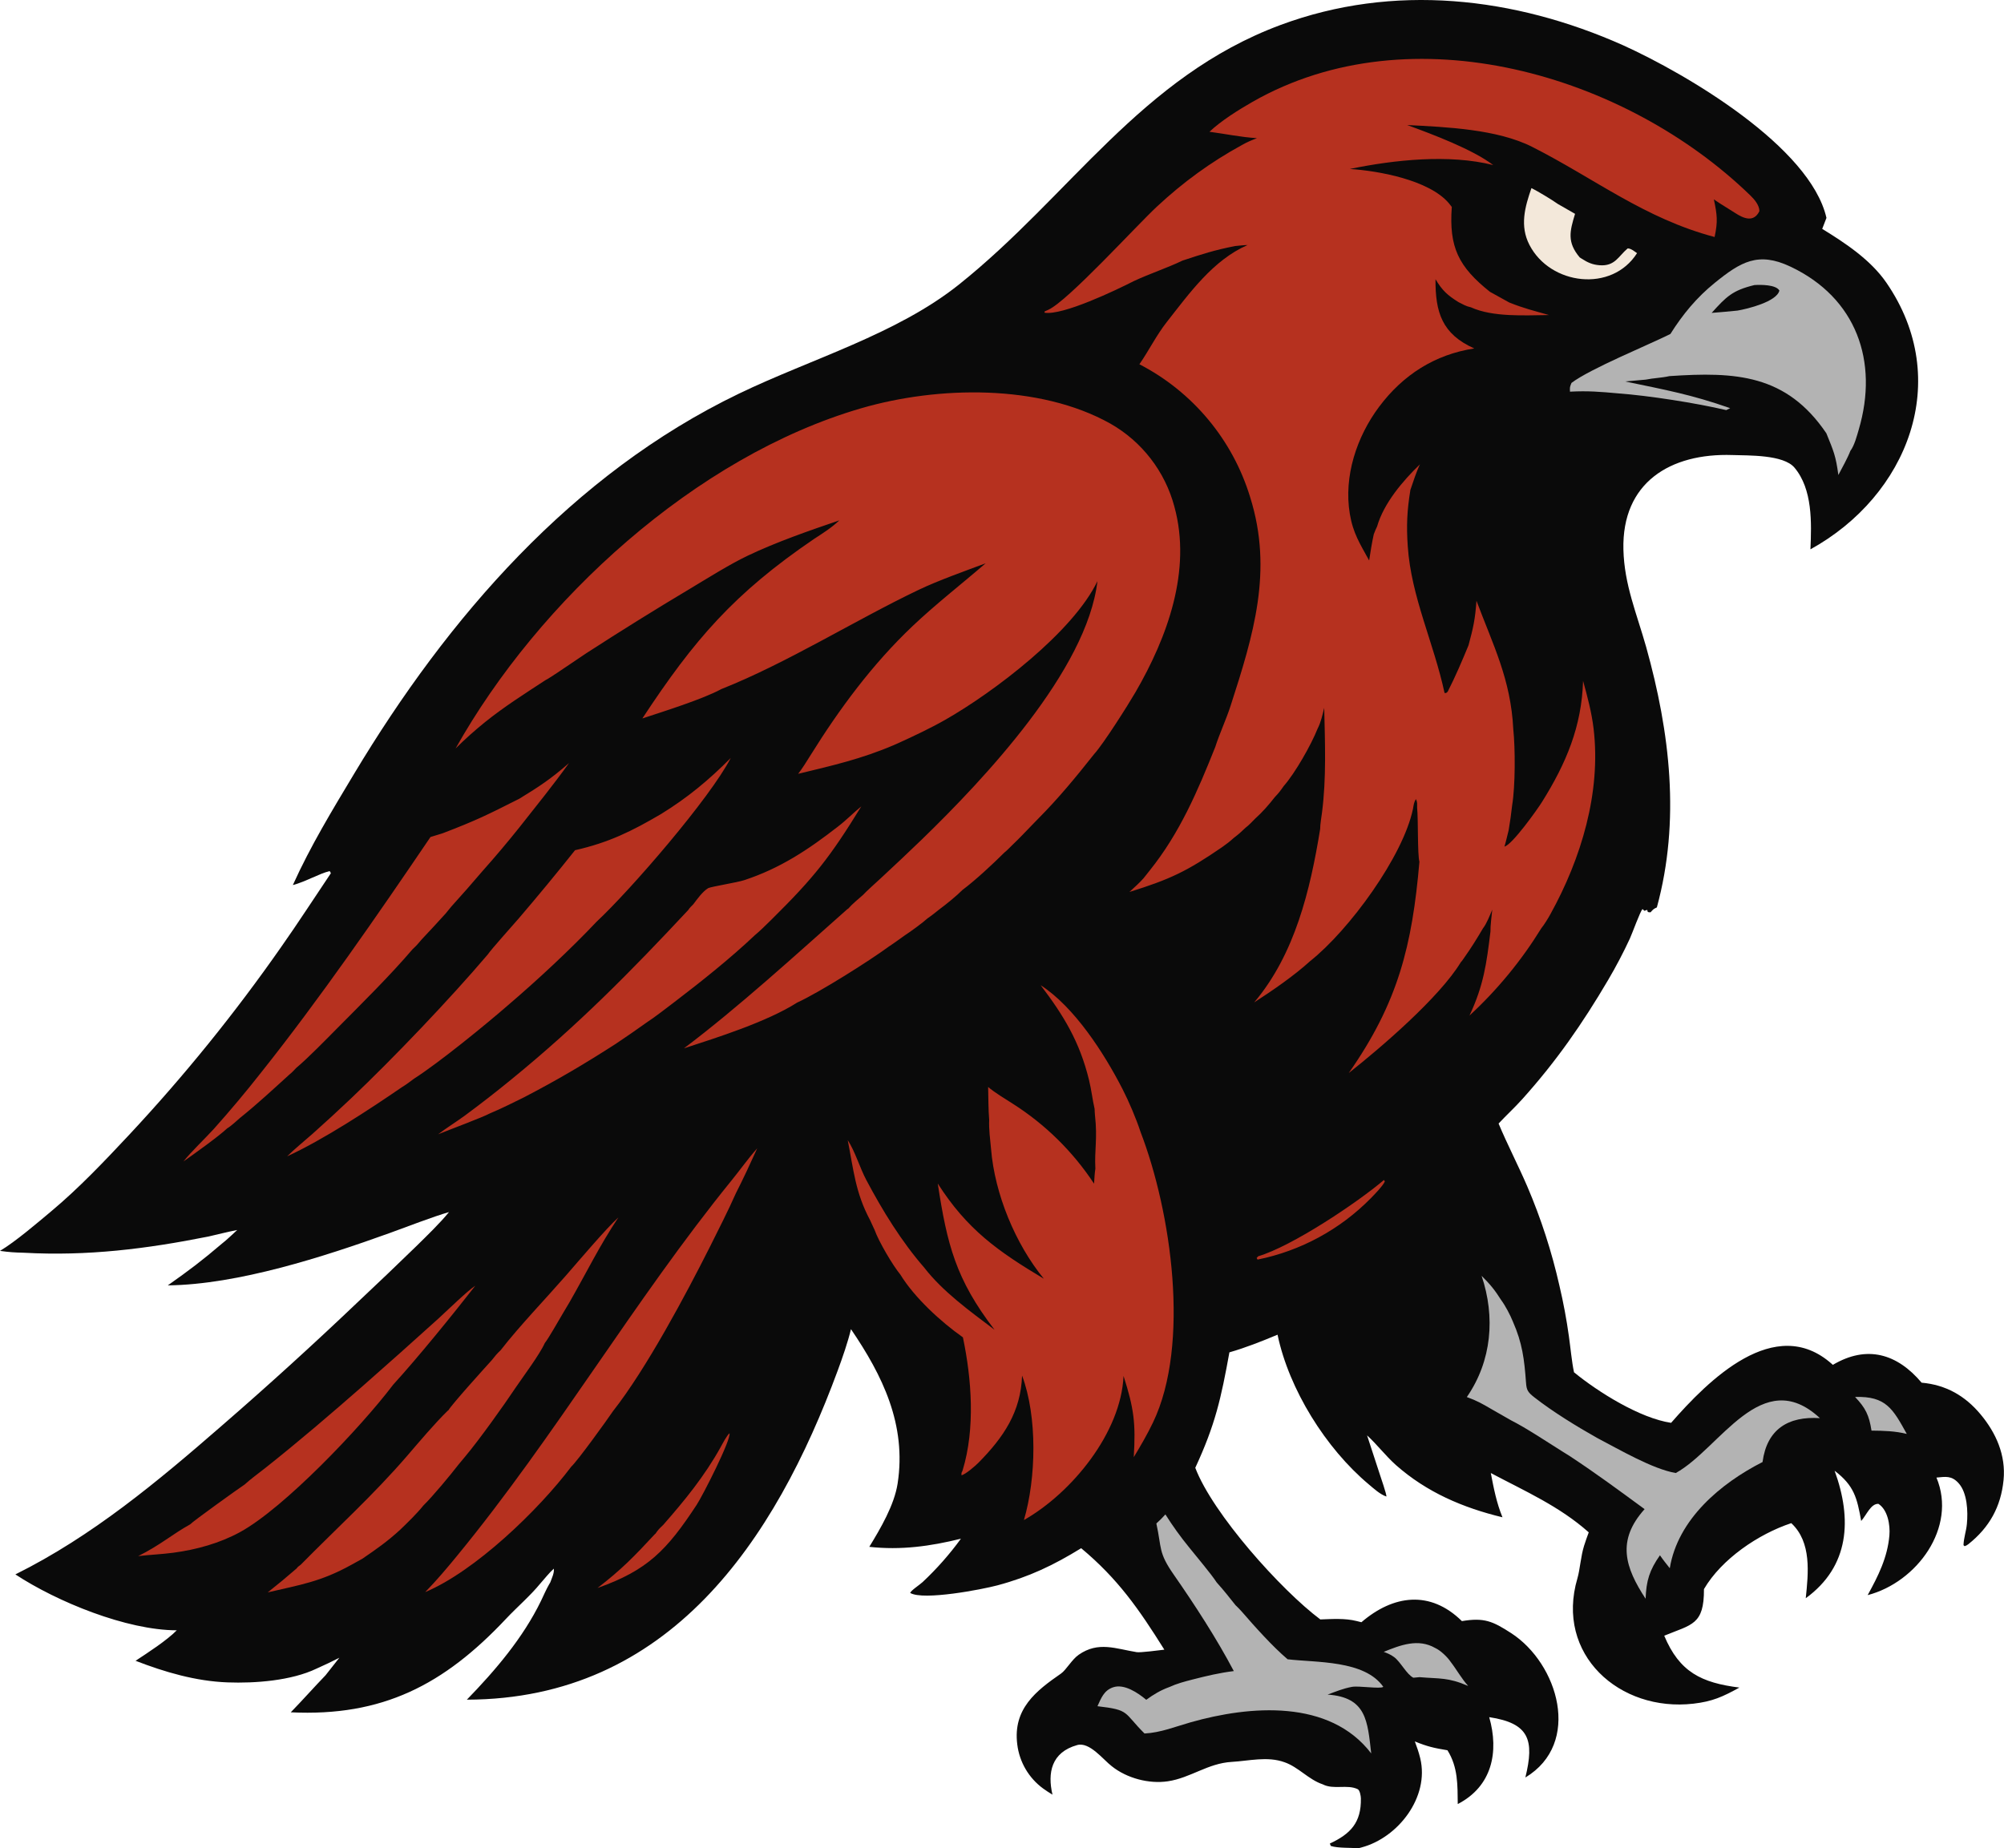 <?xml version="1.0" encoding="UTF-8" standalone="no"?>
<!DOCTYPE svg PUBLIC "-//W3C//DTD SVG 1.1//EN" "http://www.w3.org/Graphics/SVG/1.1/DTD/svg11.dtd">
<svg width="100%" height="100%" viewBox="0 0 3693 3407" version="1.1" xmlns="http://www.w3.org/2000/svg" xmlns:xlink="http://www.w3.org/1999/xlink" xml:space="preserve" xmlns:serif="http://www.serif.com/" style="fill-rule:evenodd;clip-rule:evenodd;stroke-linejoin:round;stroke-miterlimit:2;">
    <g transform="matrix(1,0,0,1,-159.135,-386.916)">
        <path d="M202.842,2696.08C185.708,2695.7 176.054,2695.04 159.135,2692.67C187.549,2675.74 227.889,2641.13 253.409,2619.79C304.591,2576.98 351.675,2527.31 397.213,2478.63C498.659,2369.99 592.269,2254.29 677.337,2132.4C708.895,2087.66 738.373,2041.8 768.921,1996.45L766.683,1992.57C747.178,1997.31 722.071,2012.28 698.792,2018.38C731.334,1946.27 771.468,1880.26 811.797,1813.06C984.556,1525.14 1213.62,1260.67 1520.5,1112.68C1654.01,1048.3 1811.36,1003.26 1926.59,911.19C2131.18,747.724 2261.81,528.444 2519.12,432.876C2726.92,355.696 2949.45,380.789 3150.26,470.377C3267.44,523.486 3494.96,657.431 3524.96,788.562L3517.12,808.83C3559.94,835.064 3606.51,866.037 3635.32,907.883C3759.13,1087.7 3674.59,1300.75 3495.43,1399.51C3497.52,1350.48 3499.57,1288.76 3465.99,1248.88C3445.67,1224.74 3381.22,1226.68 3351.65,1225.69C3237.14,1221.85 3147.71,1276.4 3150.78,1400.02C3152.39,1464.92 3175.41,1518.08 3192.73,1579.63C3236.71,1737.13 3255.95,1899.77 3212.42,2059.54C3206.02,2062.46 3205.28,2063.53 3200.81,2068.57C3189.37,2069.15 3200.64,2060.99 3189.63,2065.86L3185.96,2062.64C3181.88,2066.31 3167.22,2107.11 3162.59,2117.2C3150.54,2143.15 3137.24,2168.5 3122.72,2193.16C3075.44,2273.57 3027.08,2343.23 2964.61,2412.76C2949.58,2429.48 2935.08,2442.57 2920.75,2457.95C2936.72,2496.24 2956.96,2535.12 2973.62,2573.81C2998.95,2633 3018.81,2694.39 3032.95,2757.2C3040.22,2788.01 3046.04,2819.14 3050.38,2850.5C3053.17,2870.22 3055.7,2897.72 3059.75,2916.47C3104.66,2953.17 3181.15,3001.04 3238.65,3009.64C3306.71,2931.78 3429.91,2807.76 3534.9,2901.1L3536.74,2902.75C3599.87,2865.39 3655.49,2882.46 3700.31,2935.6C3744.98,2939.63 3780.06,2959.5 3808.7,2993.67C3837.55,3028.09 3855.81,3069.52 3851.32,3115.03C3846.46,3164.31 3825.23,3202.4 3786.67,3233.14C3783.88,3235.37 3782.79,3235.79 3779.58,3237.01L3777.49,3235.12C3777.99,3221.27 3782.43,3209.74 3783.73,3196.27C3785.96,3173.11 3784.62,3138.47 3768.25,3120.63C3755.35,3106.58 3744.52,3108.97 3727.65,3110.53C3766.1,3202.42 3691.54,3303.62 3600.88,3327.22C3620.34,3291.93 3637.44,3257.92 3640.95,3217C3642.57,3198.05 3637.94,3169.97 3620.7,3158.95C3606.67,3158.46 3599,3179.19 3588.97,3190.54C3581.28,3148.15 3576.26,3125.65 3539.98,3097.91C3572.52,3187.27 3567.52,3274.16 3486.8,3332.94C3491.53,3287.14 3498.07,3229.76 3460.13,3194.53C3399.57,3214.55 3331.56,3260.72 3299.23,3316.09C3299.54,3382.31 3276.67,3381.08 3226.01,3402.02C3254.08,3469.11 3294.44,3488.74 3364.54,3497.62C3333.74,3514.56 3315.15,3523.19 3279.96,3527.28C3143.6,3543.1 3024.6,3436.58 3066.05,3296.16C3070.74,3280.27 3072.11,3256.01 3078.26,3236.35C3080.93,3227.99 3083.81,3219.7 3086.9,3211.49C3032.92,3163.4 2969.71,3135.74 2906.42,3102.17C2911.87,3130.53 2916.9,3156.81 2927.91,3183.75C2854.94,3166.1 2788.46,3137.71 2731.59,3087.5C2711.67,3069.57 2696.72,3049.41 2678.39,3032.75L2701.26,3102.71C2703.34,3109.46 2714.96,3142.36 2713.94,3145.48C2702.25,3141.45 2691.09,3131.06 2681.56,3123.07C2602.47,3056.82 2534.49,2947.95 2513.42,2847.16C2484.38,2859.26 2454.96,2871.04 2424.69,2879.7C2409.29,2964.79 2398.64,3013.07 2361.81,3092.52C2394.05,3177.31 2519.72,3317.72 2592.25,3372.03C2614.36,3371.23 2637.72,3369.58 2659.19,3374.98L2667.97,3377.18C2726.59,3326.82 2794.64,3317.54 2853.15,3375.1C2894.07,3368.28 2909.72,3375.15 2943.82,3397.19C3030.47,3453.22 3074.86,3600.37 2970.09,3663.39C2987.05,3594.3 2977.39,3563.3 2903.49,3552.16C2921.74,3616.24 2908.9,3679.6 2845.51,3712.34C2845.07,3677.03 2846.14,3644.65 2826.54,3613.19C2801.86,3609.1 2789.49,3606.33 2766.44,3596.91C2770.31,3607.44 2773.74,3617.04 2776.37,3627.94C2793.65,3699.43 2735.71,3774.43 2668.01,3792.34L2664.46,3793.3L2662.32,3793.84C2648.56,3792.6 2624.38,3793.82 2611.59,3789.59L2609.73,3785.14C2647.84,3767.45 2667.89,3746.48 2666.97,3701.75C2666.89,3697.64 2665.18,3686.87 2661.08,3684.89C2641.74,3675.52 2616.61,3686.39 2596.56,3675.93C2570.67,3667.29 2551.86,3644.13 2526.38,3635.3C2494.85,3623.79 2460.62,3632.83 2429.14,3634.61C2384.93,3637.12 2353.44,3664.05 2311.28,3670.37C2276.4,3675.59 2235.59,3664.73 2207.9,3642.57C2192.08,3630.57 2167.08,3597.2 2144.14,3603.62C2096.3,3617 2089.31,3655.12 2098.67,3695.02C2092.98,3691.49 2086.62,3687.58 2081.28,3683.59C2054.86,3664.2 2037.65,3634.73 2033.74,3602.19C2025.53,3536.81 2068.49,3503.54 2114.33,3471.83C2123.86,3465.24 2134.29,3445.97 2146.96,3437.14C2183.28,3411.82 2215.46,3426.16 2254.09,3432.37C2260.85,3433.38 2295.36,3428.9 2304.8,3427.76C2258.05,3353.11 2219.35,3297.27 2151.54,3240.73C2100.74,3272.03 2055.69,3293.54 1997.25,3309.18C1969.26,3316.67 1861.05,3337.57 1836.5,3323.22C1837.38,3318.9 1853.63,3308.49 1859.31,3303.19C1885.24,3278.96 1909.1,3251.88 1929.94,3223.22C1873.52,3237.21 1819.34,3244.63 1761.09,3238.21C1781.92,3204.13 1807.16,3161.17 1813.28,3121.53C1830.05,3012.94 1785.39,2922.22 1727.32,2836.97C1721.59,2860.91 1711.62,2889.58 1703.05,2912.84C1587.08,3227.52 1392.38,3519.07 1019.48,3519.93C1071.94,3465.94 1122.81,3406.26 1155.96,3338.09C1160.82,3328.11 1165.83,3316.23 1171.35,3306.84L1173.18,3303.77C1176.08,3295.76 1180.87,3286.18 1179.68,3278.43C1170.88,3286.48 1162.96,3296.63 1154.95,3305.67C1136.01,3328.83 1112.24,3348.93 1091.87,3370.62C977.082,3492.85 863.569,3551.36 694.948,3543.22C717.097,3520.46 737.613,3497.17 758.992,3475.03L784.472,3442.68C770.665,3449.72 756.668,3456.39 742.497,3462.67C696.13,3484.95 629.211,3489.99 578.448,3488.07C519.973,3485.87 463.175,3469.25 408.946,3448.25C431.827,3433.18 466.234,3410.96 484.902,3392.06C392.391,3391.94 264.185,3339.48 187.474,3289.01C328.787,3218.84 449.606,3117.88 567.826,3014.94C653.799,2940.39 737.996,2863.81 820.346,2785.28C855.93,2751.88 891.22,2718.16 926.212,2684.13C944.337,2666.31 970.848,2640.69 986.532,2621.15C957.338,2629.46 907.036,2649.05 877.067,2659.85C756.332,2703.33 597.297,2754.86 468.345,2756.25C507.566,2728.64 531.673,2710.42 568.028,2679.38C576.122,2673.24 588.405,2661.41 596.341,2654.15C579.361,2657.45 560.484,2662.24 543.469,2666.16C428.88,2689.04 320.3,2702.59 202.842,2696.08Z" style="fill:rgb(10,10,10);"/>
        <path d="M3052.32,1108.87C3052.03,1100.29 3051.92,1100.72 3055.09,1092.76C3089.38,1066.64 3196.75,1022.84 3237.33,1002.58C3260.21,966.227 3285.73,935.321 3319.25,908.199C3366.95,869.6 3399.07,850.175 3458.87,878.521C3580.02,935.95 3621.5,1052.99 3584.53,1178.54C3581.01,1190.49 3576.57,1207.96 3569.04,1218C3563.89,1231.36 3553.75,1249.4 3546.89,1262.51C3542.14,1226.94 3538.18,1218.67 3524.76,1185.56C3450.99,1076.87 3357.85,1071.96 3235.6,1080.21C3220.66,1083.57 3206.2,1083.74 3192.17,1086.66C3179.43,1087.65 3166.71,1088.78 3153.99,1090.05C3230.14,1106.02 3274.85,1113.9 3347.53,1139.28L3340.28,1142.87C3284.7,1129.81 3197.52,1116.17 3140.88,1112.02C3108.29,1109.04 3085.5,1107.13 3052.32,1108.87ZM3392.21,912.373C3351.66,922.152 3340.4,933.768 3313.4,963.672C3329.28,962.469 3345.14,961.053 3360.98,959.425C3379.34,956.354 3433.45,943.016 3438.2,922.487C3431.94,911.438 3403.92,911.647 3392.21,912.373Z" style="fill:rgb(179,179,179);" data-color="color-2"/>
        <path d="M2981.3,733.636C2992.78,739.219 3019.93,755.68 3030.03,762.935L3061.68,781.086C3051.82,813.329 3046.69,833.425 3070.18,861.312C3070.65,861.631 3071.13,861.949 3071.6,862.267L3074.01,863.805C3084.77,870.777 3093.81,874.842 3106.81,875.833C3135.35,878.008 3141.57,859.191 3158.56,844.874C3164.33,844.569 3170.68,850.022 3175.9,853.541C3129.41,926.824 3015.85,912.523 2977.58,838.301C2959.56,803.342 2969.14,768.593 2981.3,733.636Z" style="fill:rgb(243,232,218);"/>
        <path d="M900.062,2390.75C839.045,2432.54 755.82,2487.23 688.322,2518.39C699.732,2506.75 722.259,2488.22 735.324,2476.67C759.446,2455.16 783.23,2433.27 806.666,2411.02C885.149,2336.45 988.344,2228.24 1057.8,2146.57C1064.91,2136.08 1104.01,2092.8 1115.05,2079.91C1150.4,2038.6 1185,1996.66 1218.84,1954.1C1281.1,1940.01 1323.42,1919.09 1377.4,1887.37C1426.2,1857.33 1465.47,1824.77 1505.78,1784.06C1467.74,1858.1 1321.14,2027.5 1258.5,2085.95C1210.6,2136.77 1149.08,2193.87 1096.46,2238.85C1054.78,2275.21 967.898,2346.06 921.878,2375.43C914.663,2380.77 907.766,2386.15 900.062,2390.75ZM998.703,1766.6C1151.79,1493.48 1441.1,1228.22 1746.31,1139.43C1887.23,1098.44 2074.16,1094.39 2205.2,1167.68C2263.53,1200.81 2306.1,1256 2323.32,1320.84C2355.55,1438.52 2310.39,1561.48 2251.57,1662.97C2238.26,1685.94 2192.72,1757.98 2175.43,1776.94C2142.62,1818.42 2109.8,1858.38 2072.47,1895.89L2061.73,1906.94C2049.63,1919.5 2037.64,1932.17 2025.03,1944.2C2022.23,1946.94 2012.62,1956.76 2010.03,1958.41C1988.82,1979.5 1956.9,2009.3 1932.78,2027.35C1922.8,2037.57 1901.81,2054.66 1890.03,2063.25C1882.64,2069.2 1876.24,2074.38 1868.36,2079.77C1859.88,2087.63 1836.3,2104.81 1825.98,2111.44C1816.88,2117.87 1806.31,2125.73 1797.1,2131.69C1762.53,2157.26 1668.99,2216.39 1628.18,2234.96C1572.38,2270.47 1481.45,2299.16 1419.47,2319.36C1520.09,2243.56 1625.94,2146.67 1720.71,2062.7L1722.25,2061.86C1729.14,2053.67 1741.24,2043.78 1749.67,2036.41C1752.52,2032.67 1777.68,2010.03 1783.08,2005.01C1808.5,1981.47 1833.69,1957.67 1858.64,1933.62C1972.03,1823.52 2162.4,1622.13 2181.49,1458.17C2136.74,1551.65 1990.95,1662.63 1900.36,1714.12C1873.82,1729.2 1842.24,1744.14 1814.35,1756.79L1806.11,1760.41C1746.52,1785.94 1692.27,1798.26 1630,1813.31C1637.74,1803.34 1645.57,1790.63 1652.26,1779.88C1705.97,1693.53 1766.78,1611.25 1840.78,1541.04C1883.38,1500.62 1930.82,1463.81 1975.48,1425.26C1937.17,1439.55 1888.25,1456.89 1852.07,1474.17C1734.13,1530.5 1609.4,1609.19 1488.4,1657.11C1454.61,1675.64 1380.49,1698.77 1342.87,1711.23C1438.52,1565.73 1512.2,1480.52 1658.91,1380.6C1675.89,1369.47 1690.98,1360.21 1705.87,1346.12C1650.23,1365.11 1589.66,1386.06 1536.54,1411.46C1503.62,1427.2 1462.72,1452.96 1430.7,1472.14C1366.23,1510.62 1302.48,1550.28 1239.47,1591.09C1221.88,1603.09 1204.21,1614.99 1186.48,1626.78C1182.25,1629.5 1167.87,1639.19 1164.15,1640.75C1126.32,1665.51 1088.16,1689.62 1052.95,1718.03C1034.03,1733.26 1015.92,1749.47 998.703,1766.6ZM2762.99,1877.83C2745.06,1965.12 2645.36,2101.5 2573.52,2158.5C2543.76,2185.6 2504.22,2212.76 2470.33,2234.68C2545.5,2145.76 2573.68,2027.37 2591.93,1915.16C2591.92,1906.29 2594.14,1894.03 2595.31,1884.97C2603.56,1821.1 2600.83,1756.07 2599.42,1691.68C2596.3,1704.47 2593.19,1718.81 2587.11,1730.33C2575.44,1759.72 2545.85,1811.94 2524.73,1835.93C2518.48,1844.91 2515.67,1848.61 2508.16,1856.51C2497.5,1870.2 2485.39,1884.15 2472.39,1895.69C2467.46,1900.65 2460.02,1908.68 2454.6,1912.54C2446.13,1920.7 2441.8,1924.53 2432.37,1931.77C2425.08,1938.52 2419.31,1942.62 2411.37,1948.38C2346.8,1992.69 2315.94,2007.61 2240.44,2031.1C2248.72,2023.37 2259.33,2014.08 2266.58,2005.67L2277.91,1991.41C2333.27,1922.39 2366.15,1845.14 2398.58,1763.97C2406.65,1738.79 2418.7,1713.3 2426.94,1687.76C2468.96,1557.57 2505.59,1439.03 2462.92,1303.3C2430.69,1197.48 2357.1,1109.16 2258.83,1058.37C2276.35,1033.08 2290.12,1004.9 2309.36,980.422C2351.28,927.063 2394.66,866.291 2458.17,838.578C2452.19,838.595 2441.49,839.883 2435.16,840.436C2397.92,847.761 2374.22,855.312 2338.09,867.32C2310.8,880.543 2277.59,891.47 2248.57,905.05C2215.76,921.789 2117.83,968.706 2084.07,963.351L2084.1,961.053C2086.43,960.034 2088.73,958.972 2091.04,957.918C2127.49,941.284 2251.91,804.283 2291.29,767.614C2339.26,722.927 2390.1,685.799 2447.66,654.304C2458.29,648.31 2464.34,645.961 2475.47,641.606C2444.67,639.635 2418.28,633.814 2387.97,629.818C2409.25,609.536 2442.07,589.048 2467.54,574.519C2760.45,407.454 3155.19,524.184 3385.07,747.55C3392.52,754.796 3401.34,765.274 3401.4,776.149C3390.81,797.797 3372.03,789.495 3356.79,779.551C3345.02,771.871 3332.77,764.886 3321.13,756.89C3319.9,756.047 3318.68,755.193 3317.46,754.328C3323.44,782.656 3325.1,794.678 3318.83,823.79C3189.58,789.566 3098.32,716.26 2982.85,657.726C2918.15,624.927 2824.4,621.139 2752.37,617.393C2799.32,634.645 2872.21,661.889 2910.86,691.161C2829.54,670.666 2728.24,681.489 2646.54,698.389C2699.26,701.691 2792.23,718.563 2828.83,761.155C2830.81,763.485 2832.7,765.882 2834.51,768.341C2829.16,842.638 2846.76,878.464 2904.83,924.822C2909.61,927.66 2939.42,943.764 2940.31,944.46C2967.3,955.36 2986,959.718 3013.64,967.643C2968.82,968.118 2910.27,971.81 2869.65,953.35C2860.9,951.561 2854.84,947.854 2846.86,943.82C2826.78,931.277 2817.05,922.644 2804.48,901.561C2804.13,962.618 2816.41,1002.6 2875.92,1029.21C2803.28,1040.35 2744.64,1077.88 2700.66,1136.63C2659.26,1191.93 2635.12,1264.9 2646.58,1333.97C2652.54,1369.91 2665.2,1388.99 2682.2,1420.01C2684.77,1403.73 2687.15,1388.1 2690.68,1371.97C2692.61,1366.42 2694.41,1362.62 2696.86,1357.36C2709.07,1314.63 2744.54,1272.89 2775.89,1242.79C2769.17,1256.56 2763.34,1275.17 2758.23,1289.96C2752.08,1327.95 2750.7,1355.48 2753.4,1394.19C2759.65,1486.91 2801.28,1571.64 2821.2,1664.35C2825.3,1664.21 2823.36,1664.86 2826.9,1662.02C2841.56,1633.21 2853.02,1606.18 2865.33,1576.4C2874.13,1544.14 2877.69,1527.6 2879.99,1494.29C2910.47,1575.77 2943.31,1639.01 2947.83,1731C2951.6,1766.53 2951.66,1835.45 2945.77,1871.12C2944.09,1886.55 2941.93,1901.92 2939.31,1917.21C2937.07,1926.02 2934.17,1939 2931.57,1947.39C2945.64,1944.38 2991.97,1879.25 3000.78,1865.14C3045.49,1793.6 3073.84,1726.19 3076.45,1641.99C3084.45,1670.88 3092.26,1700.03 3095.84,1730.05C3109.84,1847.59 3072.92,1969.68 3016.26,2071.98C3011.57,2080.46 3005.38,2090.64 2999.35,2098.19C2962.83,2157.55 2918.35,2211.62 2867.13,2258.89C2893.32,2203.06 2898.52,2163.27 2905.78,2103.98C2905.48,2093.77 2907.99,2074.62 2909.11,2063.74C2904.53,2074.44 2898.76,2089.53 2891.75,2098.46C2882.1,2115.14 2868.9,2136.2 2857.54,2152.08C2856.26,2153.88 2852.79,2159.2 2851.35,2160.24C2811.97,2225.47 2703.38,2318.46 2644.61,2364.87C2735.79,2234.7 2761.54,2129.51 2774.84,1975.43C2771.13,1961.83 2772.8,1896.68 2770.64,1875.91C2770.49,1868.59 2771.45,1865.83 2768.32,1859.87C2764.6,1866.27 2764.33,1870.61 2762.99,1877.83ZM1818.37,2736.4C1804.25,2719.4 1778.12,2674.72 1770.95,2654.27L1762.45,2635.84C1735.27,2585.06 1732.04,2542.61 1721.32,2488.47C1735.03,2509.42 1743.49,2539.16 1755.45,2561.76C1785.49,2618.5 1820.21,2675.07 1862.34,2723.54C1896.68,2768.01 1947.16,2804.25 1991.89,2838.07C1920.26,2744.75 1904.52,2680.95 1887.22,2568.48C1941.45,2653.37 1997.92,2693.29 2082.75,2743.99C2030.22,2679.95 1992.17,2587.6 1985.46,2504.84C1983.83,2488.08 1981.22,2467.68 1982,2451.18C1980.47,2433.03 1980.55,2409.14 1980.08,2390.55C1991.83,2400.65 2012.27,2412.99 2025.94,2421.7C2085.52,2459.65 2136.41,2509.76 2175.27,2568.76C2175.88,2560.5 2176.35,2549.02 2177.69,2541.14C2175.86,2505.83 2181.87,2486.18 2176.96,2442.64C2176.54,2439.58 2176.46,2434.2 2176.29,2430.92C2172.36,2413.88 2170.42,2395.66 2165.91,2377.32C2148.66,2307.13 2119.57,2259.16 2076.84,2202.94C2139.25,2243.17 2194.18,2328.95 2227.61,2394.16C2239.14,2416.59 2253.02,2449.07 2260.97,2473.5C2317.38,2620.11 2353.1,2864.66 2283.93,3008.93C2273.24,3031.23 2261.3,3051.73 2248.44,3072.92C2252.22,3010.46 2248.9,2983.47 2229.6,2923.2C2225.08,3027.95 2134.07,3138.83 2046.04,3188.84C2068.65,3111.94 2071.14,2998.66 2042.62,2922.52C2040.36,2989.21 2008.79,3036.05 1962.2,3083.24C1956.73,3088.78 1938.06,3105.04 1930.94,3106.24C1930.76,3099.03 1931.45,3102.54 1933.14,3096.98C1956.55,3019.95 1949.71,2928.82 1933.62,2852.06C1892.96,2823.43 1844.24,2778.74 1818.37,2736.4ZM1062.09,2439.16C1048.98,2446.35 984.225,2470.45 966.516,2477.77C980.753,2466.83 999.806,2454.9 1015.05,2443.82C1044.17,2422.35 1072.74,2400.14 1100.74,2377.22C1223.33,2277.32 1320.43,2179.06 1427.41,2064.38C1429.92,2060.34 1433.35,2057.3 1436.71,2053.81C1444.17,2043.94 1453.91,2030.23 1464.27,2023.99C1470.52,2021.07 1517.23,2013.69 1530.36,2009.39C1596.84,1987.62 1648.7,1953.03 1703,1910.8C1719.91,1897.78 1731.2,1885.63 1746.35,1873.34C1688.64,1967.14 1659.58,2004.19 1580.74,2082.09C1570.48,2092.16 1560.87,2101.84 1549.84,2111.1C1505.3,2153.29 1450.87,2196.7 1402.12,2233.87C1388.49,2244.25 1364.56,2262.84 1350.58,2271.81C1331.82,2285.24 1312.85,2298.37 1293.66,2311.18C1234.69,2349.07 1186.52,2377.46 1124.75,2409.62C1104.42,2419.54 1082.89,2430.57 1062.09,2439.16ZM577.959,2466.69C561.244,2482.31 516.589,2514.17 497.241,2527.8C510.627,2510.68 537.224,2485.4 553.206,2467.83C583.222,2434.24 612.167,2399.71 639.997,2364.29C748.208,2228.29 854.615,2074.08 952.449,1929.79L974.663,1922.97C1037.49,1898.9 1056.42,1889.35 1116.15,1859.21C1153.57,1836.33 1174.28,1822.66 1207.74,1793.48C1178.13,1834.68 1147.69,1872.14 1116.52,1911.71C1094.48,1939.3 1071.71,1966.3 1048.22,1992.66C1029.43,2014.74 1010.3,2036.52 990.839,2058.01L980.171,2071.04C965.772,2086.95 951.21,2102.71 936.489,2118.31C930.764,2124.99 926.347,2130.52 919.685,2136.34C877.732,2185.54 826.022,2236.43 780.408,2282.47C761.109,2301.95 725.37,2338.59 704.91,2355.51C700.594,2360.14 697.841,2363.28 692.835,2367.29C662.915,2394.41 632.63,2422.64 601.15,2447.8C595.068,2453.12 584.532,2463 577.959,2466.69ZM806.54,3271.39C749.581,3302.88 712.516,3308.04 652.495,3322.18C670.563,3307.93 688.28,3293.24 705.629,3278.12C708.375,3274.44 709.458,3274.18 713.209,3271.26C778.975,3204.52 847.609,3142.26 909.165,3070.79C931.878,3044.42 959.965,3010.98 984.335,2987.19L985.311,2986.69C991.793,2975.41 1053.13,2907.65 1065.46,2894.05C1071.66,2886.07 1074.61,2882.57 1081.88,2875.59C1115.04,2832.71 1165.85,2779.64 1202.21,2737.96C1224.94,2711.9 1275.76,2651.78 1298.77,2630.93C1263.96,2683.06 1239.46,2733.64 1208.46,2787.64L1196.5,2807.75C1189.2,2819.92 1170.4,2853.44 1163.02,2862.71C1154.08,2883.03 1122.69,2925.14 1109.62,2944.37C1088.17,2976.63 1042.59,3040.49 1016.77,3071.3L1004.03,3086.62C988.902,3106.24 956.787,3144.91 939.132,3162.26C926.877,3177.49 910.574,3193.21 896.428,3206.84C873.222,3228.15 852.705,3242.51 826.927,3260.12L806.54,3271.39ZM1211.82,3090.45C1151.71,3170.3 1034.57,3283.14 942.664,3321.65C963.669,3300.21 982.398,3277.93 1001.45,3254.73C1183.07,3033.62 1327.32,2784.43 1507.73,2562.21C1523.38,2542.94 1537.99,2522.14 1554.53,2503.68C1542.5,2530.3 1528.53,2560.44 1515.35,2586.21C1500.76,2619.14 1483.74,2652.3 1467.66,2684.63C1423.28,2772.77 1350.06,2910.27 1288.82,2988.05C1278.97,3002.81 1223.45,3079.87 1211.82,3090.45ZM882.486,2940.87C823.935,3017.9 682.85,3166.76 601.125,3211.25C563.586,3231.68 521.071,3243.36 478.85,3249.04C457.219,3251.94 435.406,3252.7 413.757,3255.3C455.426,3234.43 476.069,3215.33 509.725,3196.65C514.015,3191.5 600.024,3129.78 609.96,3123.33C620.604,3113.51 636.056,3102.35 647.753,3093.09C709.106,3044.51 768.331,2993.68 827.225,2942.14C874.103,2900.94 920.679,2859.4 966.948,2817.52C981.832,2803.99 1021.49,2765.29 1035.01,2756.97C991.065,2813.1 930.507,2887.84 883.343,2939.7L882.486,2940.87ZM1381.27,3197.84C1421.23,3152.29 1457.68,3107.57 1487.08,3054.56C1490.86,3047.75 1498.46,3032.98 1503.5,3028.84C1506.42,3041.01 1454.15,3143.76 1442.9,3160.87C1387.88,3244.63 1352.56,3281.38 1260.25,3314.08C1304.94,3279.67 1327.82,3255.87 1365.99,3214.77L1367.03,3214.01C1372.21,3206.21 1374.37,3204.47 1381.27,3197.84ZM2709.58,2561.93L2711.1,2564.89C2706.75,2573.78 2692.93,2587.74 2685.45,2595.48C2628.7,2653.23 2555.97,2692.66 2476.62,2708.72L2474.87,2705.8L2477.8,2702.61C2540.3,2683.96 2659.44,2604.51 2709.58,2561.93Z" style="fill:rgb(182,49,31);" data-color="color-1"/>
        <path d="M2907.89,2984.51C2890.17,2974.18 2881.43,2969.1 2862.25,2962.09C2908.34,2895.36 2914.93,2814.13 2889.44,2738.68C2905.43,2754.46 2913.61,2764.56 2925.65,2783.52C2933.22,2793.69 2942.52,2811.47 2947.23,2823.31C2964.44,2862.41 2968.15,2892.24 2971.26,2935.01C2972.23,2949.39 2974.65,2953.25 2986.73,2962.71C3020.5,2989.15 3065.23,3016.6 3102.55,3037.57C3142.57,3058.44 3204.91,3095.02 3247.29,3102.13C3328.93,3057.04 3405.68,2901.47 3512.91,3000.96C3454.52,2997.22 3415.28,3021.17 3407.17,3081.89C3329.92,3121.16 3250.96,3187.47 3236.23,3277.64C3229.96,3269.7 3223.82,3262.14 3218.1,3253.77C3198.81,3281.26 3192.92,3300.52 3191.67,3333.89C3153.91,3276.34 3137.67,3226.71 3189.83,3168.71C3140.06,3132.32 3103.3,3104.84 3051.2,3070.44L3040.02,3063.51C3013.06,3046.59 2971.46,3018.93 2943.86,3005.08L2907.89,2984.51ZM2435.86,3345.64C2440.04,3349.76 2443.99,3353.52 2447.83,3357.99C2471.4,3385.18 2504.23,3421.97 2531.97,3445.45C2584.67,3451.79 2673.61,3446.71 2708.31,3496.27C2702.86,3500.64 2662.97,3493.92 2650.25,3496.36C2633.6,3499.56 2621.19,3504.81 2605.66,3510.56C2677.7,3515.51 2679.14,3559.73 2686.04,3619.02C2609.28,3518.56 2462.7,3530.59 2353.33,3561.62C2324.91,3569.68 2298.03,3580.78 2268.3,3582.27C2228.8,3543.2 2242.4,3538.96 2181.55,3531.97C2188.42,3517.08 2193.4,3503.01 2210.2,3497.17C2230.78,3490.02 2256.38,3507.49 2271.46,3520.16C2284.72,3510.42 2298.27,3502.34 2313.84,3496.73C2327.95,3490.25 2341.71,3486.65 2356.66,3482.8C2383.14,3476.01 2405.73,3470.61 2432.81,3467.21C2401.53,3407.75 2360.66,3344.8 2322.1,3289.41C2293.36,3248.11 2300.26,3241.58 2290.1,3195.14C2296.68,3189.26 2300.79,3184.97 2306.75,3178.44C2320.12,3199.66 2334.78,3220.03 2350.66,3239.44C2363.78,3255.97 2390.82,3287.72 2401.24,3303.8C2413.93,3317.92 2424.17,3330.8 2435.86,3345.64ZM2775.1,3478.42C2772.11,3478.69 2768.32,3479.04 2763.72,3479.47C2751.4,3473.49 2740.01,3450 2728.08,3441.32C2721.04,3436.19 2715.45,3434.27 2709.08,3431.79C2739.66,3419.36 2772.62,3406.56 2804.11,3424.76C2813.73,3429.09 2826.63,3441.47 2832.41,3450.2C2843.83,3465 2852.6,3481.33 2864.73,3494.62C2827.08,3478.48 2812.96,3481.68 2775.1,3478.42ZM3577.65,2961.93C3634.89,2960.05 3647.53,2984.11 3672.99,3030.07C3651.49,3024.72 3629.99,3024.14 3607.96,3023.96C3603.57,2995.53 3596.88,2982.07 3577.65,2961.93Z" style="fill:rgb(179,179,179);" data-color="color-2"/>
    </g>
</svg>
